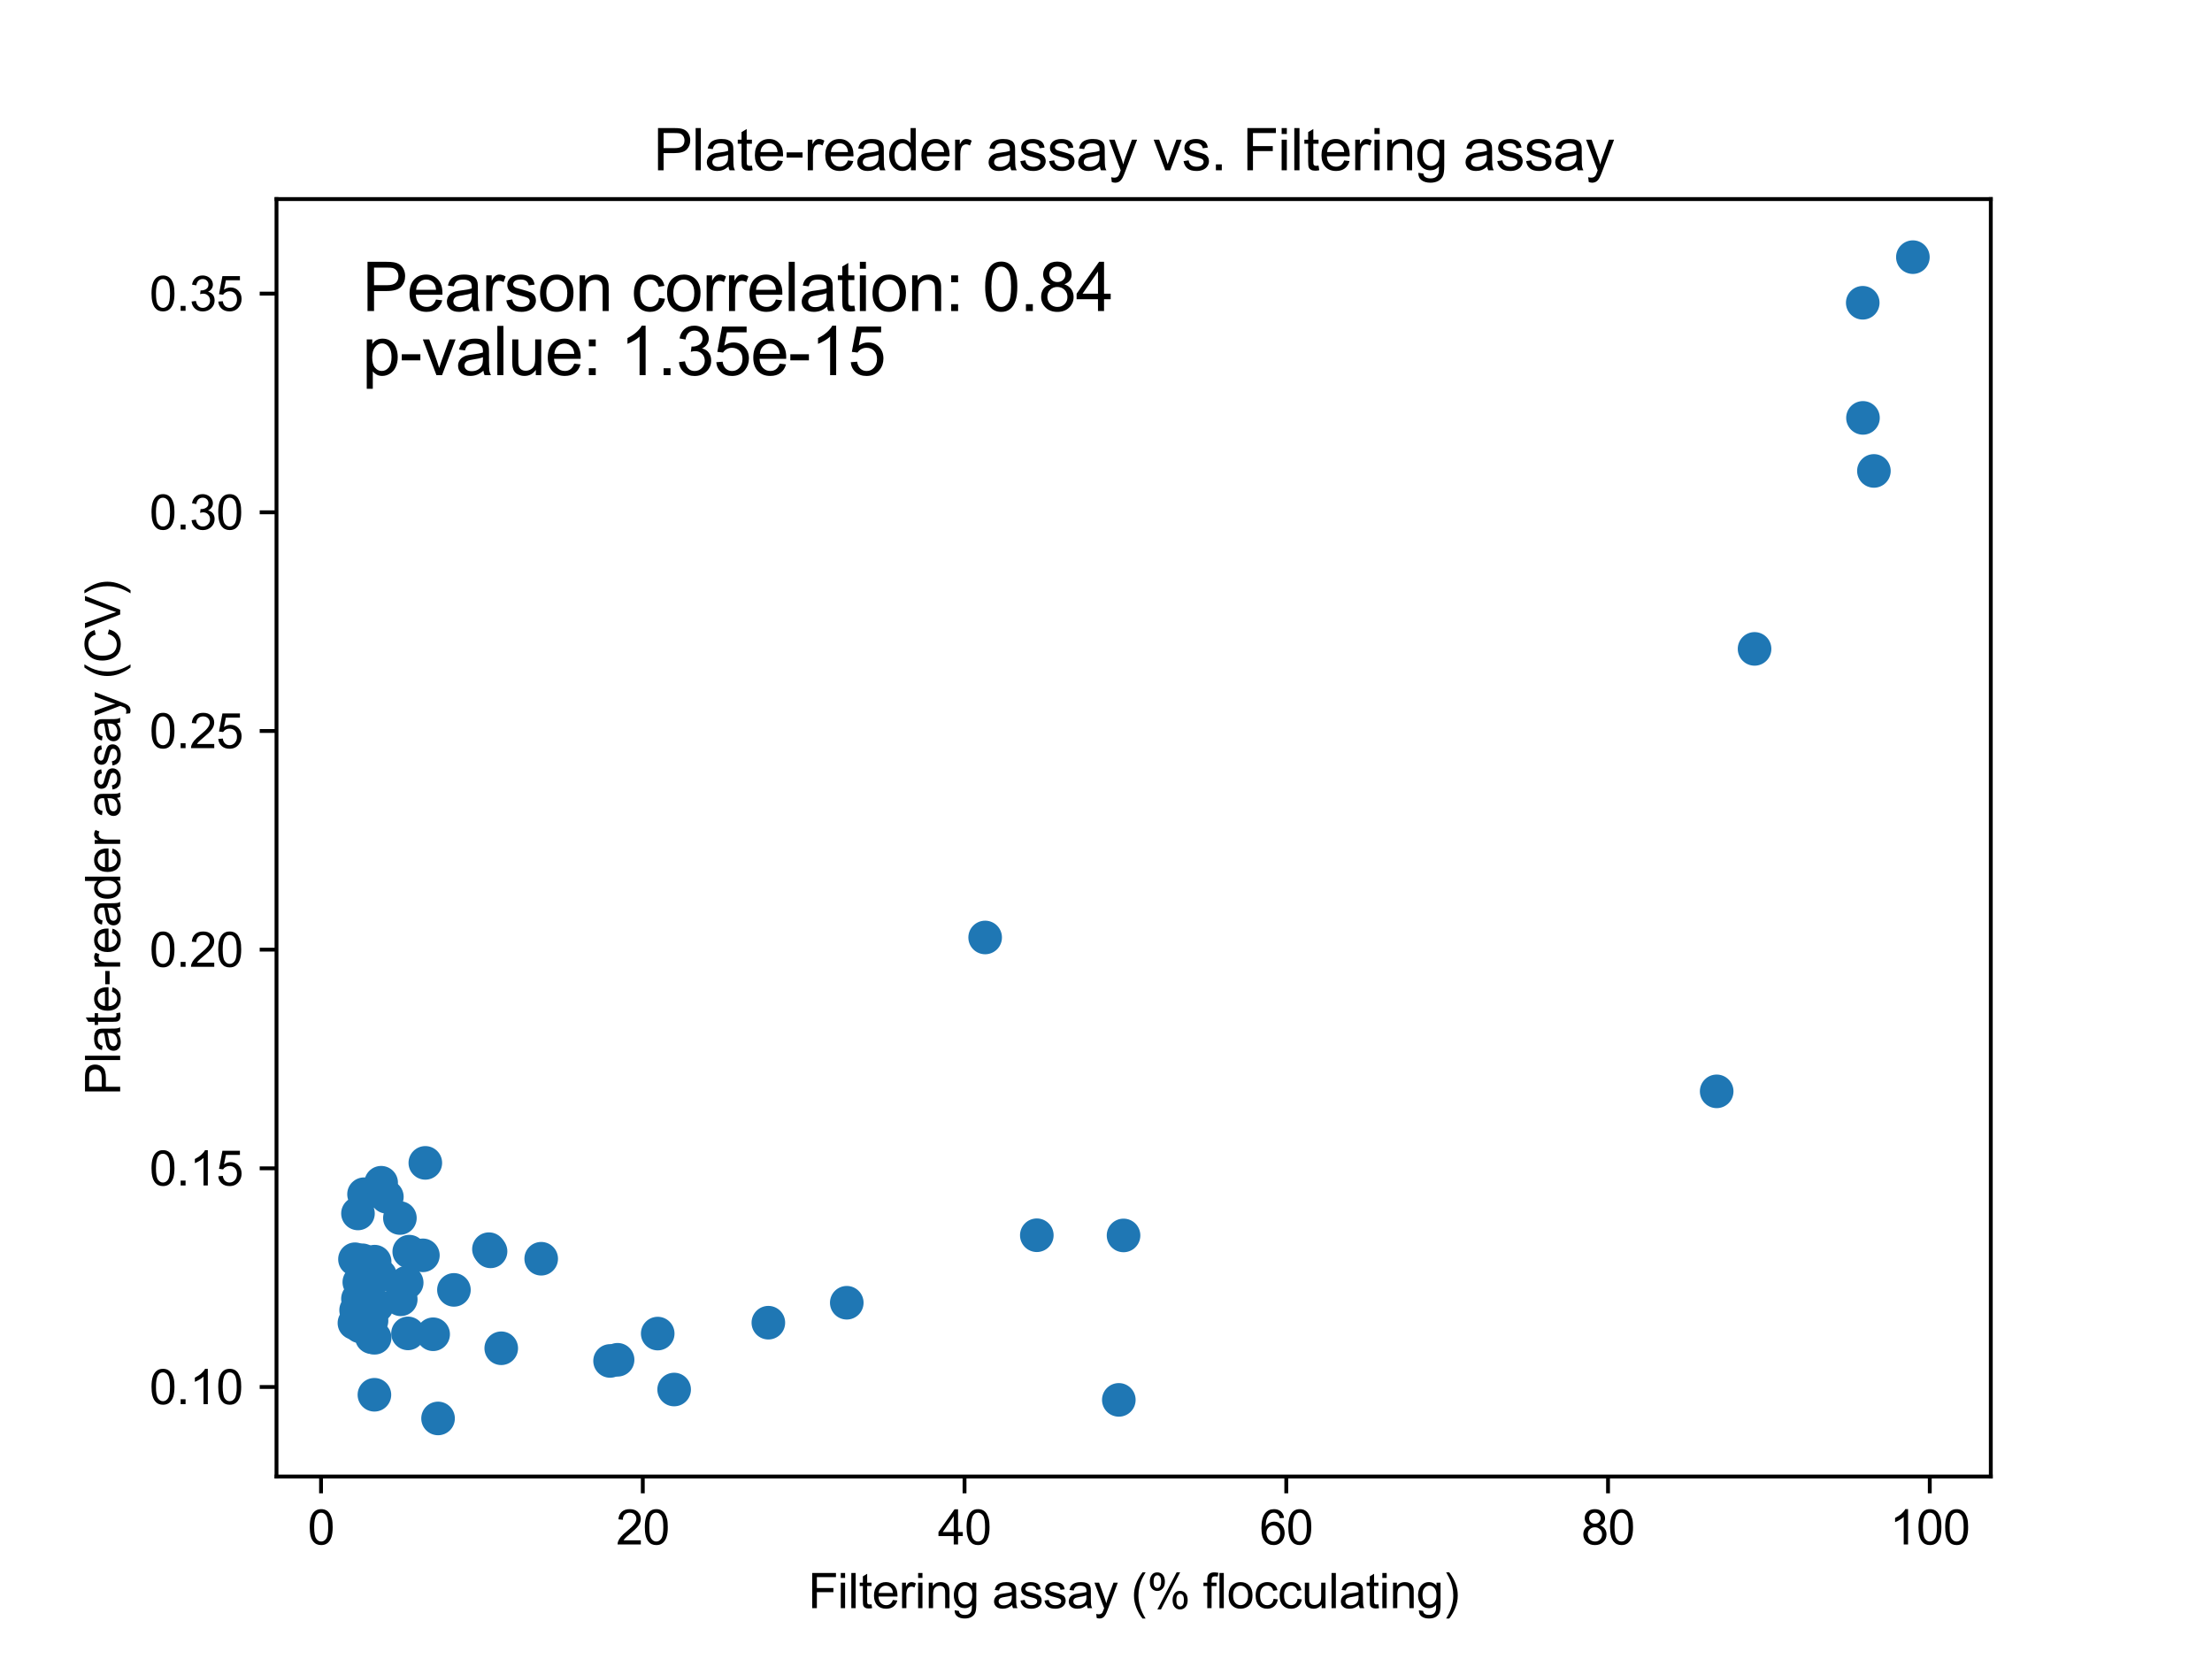 <?xml version="1.0" encoding="utf-8" standalone="no"?>
<!DOCTYPE svg PUBLIC "-//W3C//DTD SVG 1.1//EN"
  "http://www.w3.org/Graphics/SVG/1.1/DTD/svg11.dtd">
<svg height="345.6pt" version="1.1" viewBox="0 0 460.8 345.6" width="460.8pt" xmlns="http://www.w3.org/2000/svg" xmlns:xlink="http://www.w3.org/1999/xlink">
 <defs>
  <style type="text/css">*{stroke-linecap:butt;stroke-linejoin:round;}</style>
 </defs>
 <g id="figure_1">
  <g id="patch_1">
   <path d="M 0 345.6 
L 460.8 345.6 
L 460.8 0 
L 0 0 
z
" style="fill:#ffffff;"/>
  </g>
  <g id="axes_1">
   <g id="patch_2">
    <path d="M 57.6 307.584 
L 414.72 307.584 
L 414.72 41.472 
L 57.6 41.472 
z
" style="fill:#ffffff;"/>
   </g>
   <g id="PathCollection_1">
    <defs>
     <path d="M 0 3 
C 0.796 3 1.559 2.684 2.121 2.121 
C 2.684 1.559 3 0.796 3 0 
C 3 -0.796 2.684 -1.559 2.121 -2.121 
C 1.559 -2.684 0.796 -3 0 -3 
C -0.796 -3 -1.559 -2.684 -2.121 -2.121 
C -2.684 -1.559 -3 -0.796 -3 0 
C -3 0.796 -2.684 1.559 -2.121 2.121 
C -1.559 2.684 -0.796 3 0 3 
z
" id="m64e25b616b" style="stroke:#1f77b4;"/>
    </defs>
    <g clip-path="url(#p9ad3b4e9d8)">
     <use style="fill:#1f77b4;stroke:#1f77b4;" x="101.855" xlink:href="#m64e25b616b" y="260.226"/>
     <use style="fill:#1f77b4;stroke:#1f77b4;" x="390.369" xlink:href="#m64e25b616b" y="98.103"/>
     <use style="fill:#1f77b4;stroke:#1f77b4;" x="74.184" xlink:href="#m64e25b616b" y="272.945"/>
     <use style="fill:#1f77b4;stroke:#1f77b4;" x="76.338" xlink:href="#m64e25b616b" y="269.78"/>
     <use style="fill:#1f77b4;stroke:#1f77b4;" x="75.026" xlink:href="#m64e25b616b" y="276.317"/>
     <use style="fill:#1f77b4;stroke:#1f77b4;" x="78.046" xlink:href="#m64e25b616b" y="278.679"/>
     <use style="fill:#1f77b4;stroke:#1f77b4;" x="76.326" xlink:href="#m64e25b616b" y="262.892"/>
     <use style="fill:#1f77b4;stroke:#1f77b4;" x="94.561" xlink:href="#m64e25b616b" y="268.707"/>
     <use style="fill:#1f77b4;stroke:#1f77b4;" x="102.19" xlink:href="#m64e25b616b" y="260.679"/>
     <use style="fill:#1f77b4;stroke:#1f77b4;" x="127.089" xlink:href="#m64e25b616b" y="283.51"/>
     <use style="fill:#1f77b4;stroke:#1f77b4;" x="104.418" xlink:href="#m64e25b616b" y="280.868"/>
     <use style="fill:#1f77b4;stroke:#1f77b4;" x="83.485" xlink:href="#m64e25b616b" y="270.673"/>
     <use style="fill:#1f77b4;stroke:#1f77b4;" x="75.357" xlink:href="#m64e25b616b" y="267.302"/>
     <use style="fill:#1f77b4;stroke:#1f77b4;" x="74.567" xlink:href="#m64e25b616b" y="270.567"/>
     <use style="fill:#1f77b4;stroke:#1f77b4;" x="76.047" xlink:href="#m64e25b616b" y="270.742"/>
     <use style="fill:#1f77b4;stroke:#1f77b4;" x="76.12" xlink:href="#m64e25b616b" y="275.14"/>
     <use style="fill:#1f77b4;stroke:#1f77b4;" x="85.252" xlink:href="#m64e25b616b" y="260.742"/>
     <use style="fill:#1f77b4;stroke:#1f77b4;" x="176.398" xlink:href="#m64e25b616b" y="271.386"/>
     <use style="fill:#1f77b4;stroke:#1f77b4;" x="84.993" xlink:href="#m64e25b616b" y="277.772"/>
     <use style="fill:#1f77b4;stroke:#1f77b4;" x="77.458" xlink:href="#m64e25b616b" y="278.567"/>
     <use style="fill:#1f77b4;stroke:#1f77b4;" x="77.396" xlink:href="#m64e25b616b" y="275.124"/>
     <use style="fill:#1f77b4;stroke:#1f77b4;" x="90.231" xlink:href="#m64e25b616b" y="277.951"/>
     <use style="fill:#1f77b4;stroke:#1f77b4;" x="78.496" xlink:href="#m64e25b616b" y="272.053"/>
     <use style="fill:#1f77b4;stroke:#1f77b4;" x="73.833" xlink:href="#m64e25b616b" y="275.613"/>
     <use style="fill:#1f77b4;stroke:#1f77b4;" x="137.015" xlink:href="#m64e25b616b" y="277.809"/>
     <use style="fill:#1f77b4;stroke:#1f77b4;" x="398.487" xlink:href="#m64e25b616b" y="53.568"/>
     <use style="fill:#1f77b4;stroke:#1f77b4;" x="205.226" xlink:href="#m64e25b616b" y="195.293"/>
     <use style="fill:#1f77b4;stroke:#1f77b4;" x="388.091" xlink:href="#m64e25b616b" y="87.055"/>
     <use style="fill:#1f77b4;stroke:#1f77b4;" x="84.724" xlink:href="#m64e25b616b" y="267.196"/>
     <use style="fill:#1f77b4;stroke:#1f77b4;" x="74.85" xlink:href="#m64e25b616b" y="267.101"/>
     <use style="fill:#1f77b4;stroke:#1f77b4;" x="75.834" xlink:href="#m64e25b616b" y="248.777"/>
     <use style="fill:#1f77b4;stroke:#1f77b4;" x="75.708" xlink:href="#m64e25b616b" y="276.172"/>
     <use style="fill:#1f77b4;stroke:#1f77b4;" x="79.181" xlink:href="#m64e25b616b" y="265.72"/>
     <use style="fill:#1f77b4;stroke:#1f77b4;" x="160.062" xlink:href="#m64e25b616b" y="275.543"/>
     <use style="fill:#1f77b4;stroke:#1f77b4;" x="75.494" xlink:href="#m64e25b616b" y="262.539"/>
     <use style="fill:#1f77b4;stroke:#1f77b4;" x="365.507" xlink:href="#m64e25b616b" y="135.176"/>
     <use style="fill:#1f77b4;stroke:#1f77b4;" x="140.436" xlink:href="#m64e25b616b" y="289.463"/>
     <use style="fill:#1f77b4;stroke:#1f77b4;" x="88.095" xlink:href="#m64e25b616b" y="261.507"/>
     <use style="fill:#1f77b4;stroke:#1f77b4;" x="128.654" xlink:href="#m64e25b616b" y="283.266"/>
     <use style="fill:#1f77b4;stroke:#1f77b4;" x="79.402" xlink:href="#m64e25b616b" y="246.384"/>
     <use style="fill:#1f77b4;stroke:#1f77b4;" x="80.592" xlink:href="#m64e25b616b" y="249.32"/>
     <use style="fill:#1f77b4;stroke:#1f77b4;" x="78.046" xlink:href="#m64e25b616b" y="262.826"/>
     <use style="fill:#1f77b4;stroke:#1f77b4;" x="74.572" xlink:href="#m64e25b616b" y="252.784"/>
     <use style="fill:#1f77b4;stroke:#1f77b4;" x="112.742" xlink:href="#m64e25b616b" y="262.218"/>
     <use style="fill:#1f77b4;stroke:#1f77b4;" x="88.603" xlink:href="#m64e25b616b" y="242.249"/>
     <use style="fill:#1f77b4;stroke:#1f77b4;" x="77.997" xlink:href="#m64e25b616b" y="290.556"/>
     <use style="fill:#1f77b4;stroke:#1f77b4;" x="357.616" xlink:href="#m64e25b616b" y="227.348"/>
     <use style="fill:#1f77b4;stroke:#1f77b4;" x="215.988" xlink:href="#m64e25b616b" y="257.324"/>
     <use style="fill:#1f77b4;stroke:#1f77b4;" x="233.071" xlink:href="#m64e25b616b" y="291.621"/>
     <use style="fill:#1f77b4;stroke:#1f77b4;" x="73.946" xlink:href="#m64e25b616b" y="262.324"/>
     <use style="fill:#1f77b4;stroke:#1f77b4;" x="234.054" xlink:href="#m64e25b616b" y="257.364"/>
     <use style="fill:#1f77b4;stroke:#1f77b4;" x="83.306" xlink:href="#m64e25b616b" y="253.737"/>
     <use style="fill:#1f77b4;stroke:#1f77b4;" x="91.256" xlink:href="#m64e25b616b" y="295.488"/>
     <use style="fill:#1f77b4;stroke:#1f77b4;" x="388.043" xlink:href="#m64e25b616b" y="63.073"/>
    </g>
   </g>
   <g id="matplotlib.axis_1">
    <g id="xtick_1">
     <g id="line2d_1">
      <defs>
       <path d="M 0 0 
L 0 3.5 
" id="m3f5a9c9220" style="stroke:#000000;stroke-width:0.8;"/>
      </defs>
      <g>
       <use style="stroke:#000000;stroke-width:0.8;" x="66.878" xlink:href="#m3f5a9c9220" y="307.584"/>
      </g>
     </g>
     <g id="text_1">
      <!-- 0 -->
      <g transform="translate(64.097 321.742)scale(0.1 -0.1)">
       <defs>
        <path d="M 266 2259 
Q 266 3072 433 3567 
Q 600 4063 929 4331 
Q 1259 4600 1759 4600 
Q 2128 4600 2406 4451 
Q 2684 4303 2865 4023 
Q 3047 3744 3150 3342 
Q 3253 2941 3253 2259 
Q 3253 1453 3087 958 
Q 2922 463 2592 192 
Q 2263 -78 1759 -78 
Q 1097 -78 719 397 
Q 266 969 266 2259 
z
M 844 2259 
Q 844 1131 1108 757 
Q 1372 384 1759 384 
Q 2147 384 2411 759 
Q 2675 1134 2675 2259 
Q 2675 3391 2411 3762 
Q 2147 4134 1753 4134 
Q 1366 4134 1134 3806 
Q 844 3388 844 2259 
z
" id="ArialMT-30" transform="scale(0.016)"/>
       </defs>
       <use xlink:href="#ArialMT-30"/>
      </g>
     </g>
    </g>
    <g id="xtick_2">
     <g id="line2d_2">
      <g>
       <use style="stroke:#000000;stroke-width:0.8;" x="133.904" xlink:href="#m3f5a9c9220" y="307.584"/>
      </g>
     </g>
     <g id="text_2">
      <!-- 20 -->
      <g transform="translate(128.343 321.742)scale(0.1 -0.1)">
       <defs>
        <path d="M 3222 541 
L 3222 0 
L 194 0 
Q 188 203 259 391 
Q 375 700 629 1000 
Q 884 1300 1366 1694 
Q 2113 2306 2375 2664 
Q 2638 3022 2638 3341 
Q 2638 3675 2398 3904 
Q 2159 4134 1775 4134 
Q 1369 4134 1125 3890 
Q 881 3647 878 3216 
L 300 3275 
Q 359 3922 746 4261 
Q 1134 4600 1788 4600 
Q 2447 4600 2831 4234 
Q 3216 3869 3216 3328 
Q 3216 3053 3103 2787 
Q 2991 2522 2730 2228 
Q 2469 1934 1863 1422 
Q 1356 997 1212 845 
Q 1069 694 975 541 
L 3222 541 
z
" id="ArialMT-32" transform="scale(0.016)"/>
       </defs>
       <use xlink:href="#ArialMT-32"/>
       <use x="55.615" xlink:href="#ArialMT-30"/>
      </g>
     </g>
    </g>
    <g id="xtick_3">
     <g id="line2d_3">
      <g>
       <use style="stroke:#000000;stroke-width:0.8;" x="200.93" xlink:href="#m3f5a9c9220" y="307.584"/>
      </g>
     </g>
     <g id="text_3">
      <!-- 40 -->
      <g transform="translate(195.369 321.742)scale(0.1 -0.1)">
       <defs>
        <path d="M 2069 0 
L 2069 1097 
L 81 1097 
L 81 1613 
L 2172 4581 
L 2631 4581 
L 2631 1613 
L 3250 1613 
L 3250 1097 
L 2631 1097 
L 2631 0 
L 2069 0 
z
M 2069 1613 
L 2069 3678 
L 634 1613 
L 2069 1613 
z
" id="ArialMT-34" transform="scale(0.016)"/>
       </defs>
       <use xlink:href="#ArialMT-34"/>
       <use x="55.615" xlink:href="#ArialMT-30"/>
      </g>
     </g>
    </g>
    <g id="xtick_4">
     <g id="line2d_4">
      <g>
       <use style="stroke:#000000;stroke-width:0.8;" x="267.956" xlink:href="#m3f5a9c9220" y="307.584"/>
      </g>
     </g>
     <g id="text_4">
      <!-- 60 -->
      <g transform="translate(262.395 321.742)scale(0.1 -0.1)">
       <defs>
        <path d="M 3184 3459 
L 2625 3416 
Q 2550 3747 2413 3897 
Q 2184 4138 1850 4138 
Q 1581 4138 1378 3988 
Q 1113 3794 959 3422 
Q 806 3050 800 2363 
Q 1003 2672 1297 2822 
Q 1591 2972 1913 2972 
Q 2475 2972 2870 2558 
Q 3266 2144 3266 1488 
Q 3266 1056 3080 686 
Q 2894 316 2569 119 
Q 2244 -78 1831 -78 
Q 1128 -78 684 439 
Q 241 956 241 2144 
Q 241 3472 731 4075 
Q 1159 4600 1884 4600 
Q 2425 4600 2770 4297 
Q 3116 3994 3184 3459 
z
M 888 1484 
Q 888 1194 1011 928 
Q 1134 663 1356 523 
Q 1578 384 1822 384 
Q 2178 384 2434 671 
Q 2691 959 2691 1453 
Q 2691 1928 2437 2201 
Q 2184 2475 1800 2475 
Q 1419 2475 1153 2201 
Q 888 1928 888 1484 
z
" id="ArialMT-36" transform="scale(0.016)"/>
       </defs>
       <use xlink:href="#ArialMT-36"/>
       <use x="55.615" xlink:href="#ArialMT-30"/>
      </g>
     </g>
    </g>
    <g id="xtick_5">
     <g id="line2d_5">
      <g>
       <use style="stroke:#000000;stroke-width:0.8;" x="334.982" xlink:href="#m3f5a9c9220" y="307.584"/>
      </g>
     </g>
     <g id="text_5">
      <!-- 80 -->
      <g transform="translate(329.421 321.742)scale(0.1 -0.1)">
       <defs>
        <path d="M 1131 2484 
Q 781 2613 612 2850 
Q 444 3088 444 3419 
Q 444 3919 803 4259 
Q 1163 4600 1759 4600 
Q 2359 4600 2725 4251 
Q 3091 3903 3091 3403 
Q 3091 3084 2923 2848 
Q 2756 2613 2416 2484 
Q 2838 2347 3058 2040 
Q 3278 1734 3278 1309 
Q 3278 722 2862 322 
Q 2447 -78 1769 -78 
Q 1091 -78 675 323 
Q 259 725 259 1325 
Q 259 1772 486 2073 
Q 713 2375 1131 2484 
z
M 1019 3438 
Q 1019 3113 1228 2906 
Q 1438 2700 1772 2700 
Q 2097 2700 2305 2904 
Q 2513 3109 2513 3406 
Q 2513 3716 2298 3927 
Q 2084 4138 1766 4138 
Q 1444 4138 1231 3931 
Q 1019 3725 1019 3438 
z
M 838 1322 
Q 838 1081 952 856 
Q 1066 631 1291 507 
Q 1516 384 1775 384 
Q 2178 384 2440 643 
Q 2703 903 2703 1303 
Q 2703 1709 2433 1975 
Q 2163 2241 1756 2241 
Q 1359 2241 1098 1978 
Q 838 1716 838 1322 
z
" id="ArialMT-38" transform="scale(0.016)"/>
       </defs>
       <use xlink:href="#ArialMT-38"/>
       <use x="55.615" xlink:href="#ArialMT-30"/>
      </g>
     </g>
    </g>
    <g id="xtick_6">
     <g id="line2d_6">
      <g>
       <use style="stroke:#000000;stroke-width:0.8;" x="402.008" xlink:href="#m3f5a9c9220" y="307.584"/>
      </g>
     </g>
     <g id="text_6">
      <!-- 100 -->
      <g transform="translate(393.667 321.742)scale(0.1 -0.1)">
       <defs>
        <path d="M 2384 0 
L 1822 0 
L 1822 3584 
Q 1619 3391 1289 3197 
Q 959 3003 697 2906 
L 697 3450 
Q 1169 3672 1522 3987 
Q 1875 4303 2022 4600 
L 2384 4600 
L 2384 0 
z
" id="ArialMT-31" transform="scale(0.016)"/>
       </defs>
       <use xlink:href="#ArialMT-31"/>
       <use x="55.615" xlink:href="#ArialMT-30"/>
       <use x="111.23" xlink:href="#ArialMT-30"/>
      </g>
     </g>
    </g>
    <g id="text_7">
     <!-- Filtering assay (% flocculating) -->
     <g transform="translate(168.361 335.009)scale(0.1 -0.1)">
      <defs>
       <path d="M 525 0 
L 525 4581 
L 3616 4581 
L 3616 4041 
L 1131 4041 
L 1131 2622 
L 3281 2622 
L 3281 2081 
L 1131 2081 
L 1131 0 
L 525 0 
z
" id="ArialMT-46" transform="scale(0.016)"/>
       <path d="M 425 3934 
L 425 4581 
L 988 4581 
L 988 3934 
L 425 3934 
z
M 425 0 
L 425 3319 
L 988 3319 
L 988 0 
L 425 0 
z
" id="ArialMT-69" transform="scale(0.016)"/>
       <path d="M 409 0 
L 409 4581 
L 972 4581 
L 972 0 
L 409 0 
z
" id="ArialMT-6c" transform="scale(0.016)"/>
       <path d="M 1650 503 
L 1731 6 
Q 1494 -44 1306 -44 
Q 1000 -44 831 53 
Q 663 150 594 308 
Q 525 466 525 972 
L 525 2881 
L 113 2881 
L 113 3319 
L 525 3319 
L 525 4141 
L 1084 4478 
L 1084 3319 
L 1650 3319 
L 1650 2881 
L 1084 2881 
L 1084 941 
Q 1084 700 1114 631 
Q 1144 563 1211 522 
Q 1278 481 1403 481 
Q 1497 481 1650 503 
z
" id="ArialMT-74" transform="scale(0.016)"/>
       <path d="M 2694 1069 
L 3275 997 
Q 3138 488 2766 206 
Q 2394 -75 1816 -75 
Q 1088 -75 661 373 
Q 234 822 234 1631 
Q 234 2469 665 2931 
Q 1097 3394 1784 3394 
Q 2450 3394 2872 2941 
Q 3294 2488 3294 1666 
Q 3294 1616 3291 1516 
L 816 1516 
Q 847 969 1125 678 
Q 1403 388 1819 388 
Q 2128 388 2347 550 
Q 2566 713 2694 1069 
z
M 847 1978 
L 2700 1978 
Q 2663 2397 2488 2606 
Q 2219 2931 1791 2931 
Q 1403 2931 1139 2672 
Q 875 2413 847 1978 
z
" id="ArialMT-65" transform="scale(0.016)"/>
       <path d="M 416 0 
L 416 3319 
L 922 3319 
L 922 2816 
Q 1116 3169 1280 3281 
Q 1444 3394 1641 3394 
Q 1925 3394 2219 3213 
L 2025 2691 
Q 1819 2813 1613 2813 
Q 1428 2813 1281 2702 
Q 1134 2591 1072 2394 
Q 978 2094 978 1738 
L 978 0 
L 416 0 
z
" id="ArialMT-72" transform="scale(0.016)"/>
       <path d="M 422 0 
L 422 3319 
L 928 3319 
L 928 2847 
Q 1294 3394 1984 3394 
Q 2284 3394 2536 3286 
Q 2788 3178 2913 3003 
Q 3038 2828 3088 2588 
Q 3119 2431 3119 2041 
L 3119 0 
L 2556 0 
L 2556 2019 
Q 2556 2363 2490 2533 
Q 2425 2703 2258 2804 
Q 2091 2906 1866 2906 
Q 1506 2906 1245 2678 
Q 984 2450 984 1813 
L 984 0 
L 422 0 
z
" id="ArialMT-6e" transform="scale(0.016)"/>
       <path d="M 319 -275 
L 866 -356 
Q 900 -609 1056 -725 
Q 1266 -881 1628 -881 
Q 2019 -881 2231 -725 
Q 2444 -569 2519 -288 
Q 2563 -116 2559 434 
Q 2191 0 1641 0 
Q 956 0 581 494 
Q 206 988 206 1678 
Q 206 2153 378 2554 
Q 550 2956 876 3175 
Q 1203 3394 1644 3394 
Q 2231 3394 2613 2919 
L 2613 3319 
L 3131 3319 
L 3131 450 
Q 3131 -325 2973 -648 
Q 2816 -972 2473 -1159 
Q 2131 -1347 1631 -1347 
Q 1038 -1347 672 -1080 
Q 306 -813 319 -275 
z
M 784 1719 
Q 784 1066 1043 766 
Q 1303 466 1694 466 
Q 2081 466 2343 764 
Q 2606 1063 2606 1700 
Q 2606 2309 2336 2618 
Q 2066 2928 1684 2928 
Q 1309 2928 1046 2623 
Q 784 2319 784 1719 
z
" id="ArialMT-67" transform="scale(0.016)"/>
       <path id="ArialMT-20" transform="scale(0.016)"/>
       <path d="M 2588 409 
Q 2275 144 1986 34 
Q 1697 -75 1366 -75 
Q 819 -75 525 192 
Q 231 459 231 875 
Q 231 1119 342 1320 
Q 453 1522 633 1644 
Q 813 1766 1038 1828 
Q 1203 1872 1538 1913 
Q 2219 1994 2541 2106 
Q 2544 2222 2544 2253 
Q 2544 2597 2384 2738 
Q 2169 2928 1744 2928 
Q 1347 2928 1158 2789 
Q 969 2650 878 2297 
L 328 2372 
Q 403 2725 575 2942 
Q 747 3159 1072 3276 
Q 1397 3394 1825 3394 
Q 2250 3394 2515 3294 
Q 2781 3194 2906 3042 
Q 3031 2891 3081 2659 
Q 3109 2516 3109 2141 
L 3109 1391 
Q 3109 606 3145 398 
Q 3181 191 3288 0 
L 2700 0 
Q 2613 175 2588 409 
z
M 2541 1666 
Q 2234 1541 1622 1453 
Q 1275 1403 1131 1340 
Q 988 1278 909 1158 
Q 831 1038 831 891 
Q 831 666 1001 516 
Q 1172 366 1500 366 
Q 1825 366 2078 508 
Q 2331 650 2450 897 
Q 2541 1088 2541 1459 
L 2541 1666 
z
" id="ArialMT-61" transform="scale(0.016)"/>
       <path d="M 197 991 
L 753 1078 
Q 800 744 1014 566 
Q 1228 388 1613 388 
Q 2000 388 2187 545 
Q 2375 703 2375 916 
Q 2375 1106 2209 1216 
Q 2094 1291 1634 1406 
Q 1016 1563 777 1677 
Q 538 1791 414 1992 
Q 291 2194 291 2438 
Q 291 2659 392 2848 
Q 494 3038 669 3163 
Q 800 3259 1026 3326 
Q 1253 3394 1513 3394 
Q 1903 3394 2198 3281 
Q 2494 3169 2634 2976 
Q 2775 2784 2828 2463 
L 2278 2388 
Q 2241 2644 2061 2787 
Q 1881 2931 1553 2931 
Q 1166 2931 1000 2803 
Q 834 2675 834 2503 
Q 834 2394 903 2306 
Q 972 2216 1119 2156 
Q 1203 2125 1616 2013 
Q 2213 1853 2448 1751 
Q 2684 1650 2818 1456 
Q 2953 1263 2953 975 
Q 2953 694 2789 445 
Q 2625 197 2315 61 
Q 2006 -75 1616 -75 
Q 969 -75 630 194 
Q 291 463 197 991 
z
" id="ArialMT-73" transform="scale(0.016)"/>
       <path d="M 397 -1278 
L 334 -750 
Q 519 -800 656 -800 
Q 844 -800 956 -737 
Q 1069 -675 1141 -563 
Q 1194 -478 1313 -144 
Q 1328 -97 1363 -6 
L 103 3319 
L 709 3319 
L 1400 1397 
Q 1534 1031 1641 628 
Q 1738 1016 1872 1384 
L 2581 3319 
L 3144 3319 
L 1881 -56 
Q 1678 -603 1566 -809 
Q 1416 -1088 1222 -1217 
Q 1028 -1347 759 -1347 
Q 597 -1347 397 -1278 
z
" id="ArialMT-79" transform="scale(0.016)"/>
       <path d="M 1497 -1347 
Q 1031 -759 709 28 
Q 388 816 388 1659 
Q 388 2403 628 3084 
Q 909 3875 1497 4659 
L 1900 4659 
Q 1522 4009 1400 3731 
Q 1209 3300 1100 2831 
Q 966 2247 966 1656 
Q 966 153 1900 -1347 
L 1497 -1347 
z
" id="ArialMT-28" transform="scale(0.016)"/>
       <path d="M 372 3481 
Q 372 3972 619 4315 
Q 866 4659 1334 4659 
Q 1766 4659 2048 4351 
Q 2331 4044 2331 3447 
Q 2331 2866 2045 2552 
Q 1759 2238 1341 2238 
Q 925 2238 648 2547 
Q 372 2856 372 3481 
z
M 1350 4272 
Q 1141 4272 1002 4090 
Q 863 3909 863 3425 
Q 863 2984 1003 2804 
Q 1144 2625 1350 2625 
Q 1563 2625 1702 2806 
Q 1841 2988 1841 3469 
Q 1841 3913 1700 4092 
Q 1559 4272 1350 4272 
z
M 1353 -169 
L 3859 4659 
L 4316 4659 
L 1819 -169 
L 1353 -169 
z
M 3334 1075 
Q 3334 1569 3581 1911 
Q 3828 2253 4300 2253 
Q 4731 2253 5014 1945 
Q 5297 1638 5297 1041 
Q 5297 459 5011 145 
Q 4725 -169 4303 -169 
Q 3888 -169 3611 142 
Q 3334 453 3334 1075 
z
M 4316 1866 
Q 4103 1866 3964 1684 
Q 3825 1503 3825 1019 
Q 3825 581 3965 400 
Q 4106 219 4313 219 
Q 4528 219 4667 400 
Q 4806 581 4806 1063 
Q 4806 1506 4665 1686 
Q 4525 1866 4316 1866 
z
" id="ArialMT-25" transform="scale(0.016)"/>
       <path d="M 556 0 
L 556 2881 
L 59 2881 
L 59 3319 
L 556 3319 
L 556 3672 
Q 556 4006 616 4169 
Q 697 4388 901 4523 
Q 1106 4659 1475 4659 
Q 1713 4659 2000 4603 
L 1916 4113 
Q 1741 4144 1584 4144 
Q 1328 4144 1222 4034 
Q 1116 3925 1116 3625 
L 1116 3319 
L 1763 3319 
L 1763 2881 
L 1116 2881 
L 1116 0 
L 556 0 
z
" id="ArialMT-66" transform="scale(0.016)"/>
       <path d="M 213 1659 
Q 213 2581 725 3025 
Q 1153 3394 1769 3394 
Q 2453 3394 2887 2945 
Q 3322 2497 3322 1706 
Q 3322 1066 3130 698 
Q 2938 331 2570 128 
Q 2203 -75 1769 -75 
Q 1072 -75 642 372 
Q 213 819 213 1659 
z
M 791 1659 
Q 791 1022 1069 705 
Q 1347 388 1769 388 
Q 2188 388 2466 706 
Q 2744 1025 2744 1678 
Q 2744 2294 2464 2611 
Q 2184 2928 1769 2928 
Q 1347 2928 1069 2612 
Q 791 2297 791 1659 
z
" id="ArialMT-6f" transform="scale(0.016)"/>
       <path d="M 2588 1216 
L 3141 1144 
Q 3050 572 2676 248 
Q 2303 -75 1759 -75 
Q 1078 -75 664 370 
Q 250 816 250 1647 
Q 250 2184 428 2587 
Q 606 2991 970 3192 
Q 1334 3394 1763 3394 
Q 2303 3394 2647 3120 
Q 2991 2847 3088 2344 
L 2541 2259 
Q 2463 2594 2264 2762 
Q 2066 2931 1784 2931 
Q 1359 2931 1093 2626 
Q 828 2322 828 1663 
Q 828 994 1084 691 
Q 1341 388 1753 388 
Q 2084 388 2306 591 
Q 2528 794 2588 1216 
z
" id="ArialMT-63" transform="scale(0.016)"/>
       <path d="M 2597 0 
L 2597 488 
Q 2209 -75 1544 -75 
Q 1250 -75 995 37 
Q 741 150 617 320 
Q 494 491 444 738 
Q 409 903 409 1263 
L 409 3319 
L 972 3319 
L 972 1478 
Q 972 1038 1006 884 
Q 1059 663 1231 536 
Q 1403 409 1656 409 
Q 1909 409 2131 539 
Q 2353 669 2445 892 
Q 2538 1116 2538 1541 
L 2538 3319 
L 3100 3319 
L 3100 0 
L 2597 0 
z
" id="ArialMT-75" transform="scale(0.016)"/>
       <path d="M 791 -1347 
L 388 -1347 
Q 1322 153 1322 1656 
Q 1322 2244 1188 2822 
Q 1081 3291 891 3722 
Q 769 4003 388 4659 
L 791 4659 
Q 1378 3875 1659 3084 
Q 1900 2403 1900 1659 
Q 1900 816 1576 28 
Q 1253 -759 791 -1347 
z
" id="ArialMT-29" transform="scale(0.016)"/>
      </defs>
      <use xlink:href="#ArialMT-46"/>
      <use x="61.084" xlink:href="#ArialMT-69"/>
      <use x="83.301" xlink:href="#ArialMT-6c"/>
      <use x="105.518" xlink:href="#ArialMT-74"/>
      <use x="133.301" xlink:href="#ArialMT-65"/>
      <use x="188.916" xlink:href="#ArialMT-72"/>
      <use x="222.217" xlink:href="#ArialMT-69"/>
      <use x="244.434" xlink:href="#ArialMT-6e"/>
      <use x="300.049" xlink:href="#ArialMT-67"/>
      <use x="355.664" xlink:href="#ArialMT-20"/>
      <use x="383.447" xlink:href="#ArialMT-61"/>
      <use x="439.062" xlink:href="#ArialMT-73"/>
      <use x="489.062" xlink:href="#ArialMT-73"/>
      <use x="539.062" xlink:href="#ArialMT-61"/>
      <use x="594.678" xlink:href="#ArialMT-79"/>
      <use x="644.678" xlink:href="#ArialMT-20"/>
      <use x="672.461" xlink:href="#ArialMT-28"/>
      <use x="705.762" xlink:href="#ArialMT-25"/>
      <use x="794.678" xlink:href="#ArialMT-20"/>
      <use x="822.461" xlink:href="#ArialMT-66"/>
      <use x="850.244" xlink:href="#ArialMT-6c"/>
      <use x="872.461" xlink:href="#ArialMT-6f"/>
      <use x="928.076" xlink:href="#ArialMT-63"/>
      <use x="978.076" xlink:href="#ArialMT-63"/>
      <use x="1028.076" xlink:href="#ArialMT-75"/>
      <use x="1083.691" xlink:href="#ArialMT-6c"/>
      <use x="1105.908" xlink:href="#ArialMT-61"/>
      <use x="1161.523" xlink:href="#ArialMT-74"/>
      <use x="1189.307" xlink:href="#ArialMT-69"/>
      <use x="1211.523" xlink:href="#ArialMT-6e"/>
      <use x="1267.139" xlink:href="#ArialMT-67"/>
      <use x="1322.754" xlink:href="#ArialMT-29"/>
     </g>
    </g>
   </g>
   <g id="matplotlib.axis_2">
    <g id="ytick_1">
     <g id="line2d_7">
      <defs>
       <path d="M 0 0 
L -3.5 0 
" id="mac1cd1f796" style="stroke:#000000;stroke-width:0.8;"/>
      </defs>
      <g>
       <use style="stroke:#000000;stroke-width:0.8;" x="57.6" xlink:href="#mac1cd1f796" y="288.931"/>
      </g>
     </g>
     <g id="text_8">
      <!-- 0.10 -->
      <g transform="translate(31.139 292.51)scale(0.1 -0.1)">
       <defs>
        <path d="M 581 0 
L 581 641 
L 1222 641 
L 1222 0 
L 581 0 
z
" id="ArialMT-2e" transform="scale(0.016)"/>
       </defs>
       <use xlink:href="#ArialMT-30"/>
       <use x="55.615" xlink:href="#ArialMT-2e"/>
       <use x="83.398" xlink:href="#ArialMT-31"/>
       <use x="139.014" xlink:href="#ArialMT-30"/>
      </g>
     </g>
    </g>
    <g id="ytick_2">
     <g id="line2d_8">
      <g>
       <use style="stroke:#000000;stroke-width:0.8;" x="57.6" xlink:href="#mac1cd1f796" y="243.379"/>
      </g>
     </g>
     <g id="text_9">
      <!-- 0.15 -->
      <g transform="translate(31.139 246.958)scale(0.1 -0.1)">
       <defs>
        <path d="M 266 1200 
L 856 1250 
Q 922 819 1161 601 
Q 1400 384 1738 384 
Q 2144 384 2425 690 
Q 2706 997 2706 1503 
Q 2706 1984 2436 2262 
Q 2166 2541 1728 2541 
Q 1456 2541 1237 2417 
Q 1019 2294 894 2097 
L 366 2166 
L 809 4519 
L 3088 4519 
L 3088 3981 
L 1259 3981 
L 1013 2750 
Q 1425 3038 1878 3038 
Q 2478 3038 2890 2622 
Q 3303 2206 3303 1553 
Q 3303 931 2941 478 
Q 2500 -78 1738 -78 
Q 1113 -78 717 272 
Q 322 622 266 1200 
z
" id="ArialMT-35" transform="scale(0.016)"/>
       </defs>
       <use xlink:href="#ArialMT-30"/>
       <use x="55.615" xlink:href="#ArialMT-2e"/>
       <use x="83.398" xlink:href="#ArialMT-31"/>
       <use x="139.014" xlink:href="#ArialMT-35"/>
      </g>
     </g>
    </g>
    <g id="ytick_3">
     <g id="line2d_9">
      <g>
       <use style="stroke:#000000;stroke-width:0.8;" x="57.6" xlink:href="#mac1cd1f796" y="197.826"/>
      </g>
     </g>
     <g id="text_10">
      <!-- 0.20 -->
      <g transform="translate(31.139 201.405)scale(0.1 -0.1)">
       <use xlink:href="#ArialMT-30"/>
       <use x="55.615" xlink:href="#ArialMT-2e"/>
       <use x="83.398" xlink:href="#ArialMT-32"/>
       <use x="139.014" xlink:href="#ArialMT-30"/>
      </g>
     </g>
    </g>
    <g id="ytick_4">
     <g id="line2d_10">
      <g>
       <use style="stroke:#000000;stroke-width:0.8;" x="57.6" xlink:href="#mac1cd1f796" y="152.274"/>
      </g>
     </g>
     <g id="text_11">
      <!-- 0.25 -->
      <g transform="translate(31.139 155.853)scale(0.1 -0.1)">
       <use xlink:href="#ArialMT-30"/>
       <use x="55.615" xlink:href="#ArialMT-2e"/>
       <use x="83.398" xlink:href="#ArialMT-32"/>
       <use x="139.014" xlink:href="#ArialMT-35"/>
      </g>
     </g>
    </g>
    <g id="ytick_5">
     <g id="line2d_11">
      <g>
       <use style="stroke:#000000;stroke-width:0.8;" x="57.6" xlink:href="#mac1cd1f796" y="106.721"/>
      </g>
     </g>
     <g id="text_12">
      <!-- 0.30 -->
      <g transform="translate(31.139 110.3)scale(0.1 -0.1)">
       <defs>
        <path d="M 269 1209 
L 831 1284 
Q 928 806 1161 595 
Q 1394 384 1728 384 
Q 2125 384 2398 659 
Q 2672 934 2672 1341 
Q 2672 1728 2419 1979 
Q 2166 2231 1775 2231 
Q 1616 2231 1378 2169 
L 1441 2663 
Q 1497 2656 1531 2656 
Q 1891 2656 2178 2843 
Q 2466 3031 2466 3422 
Q 2466 3731 2256 3934 
Q 2047 4138 1716 4138 
Q 1388 4138 1169 3931 
Q 950 3725 888 3313 
L 325 3413 
Q 428 3978 793 4289 
Q 1159 4600 1703 4600 
Q 2078 4600 2393 4439 
Q 2709 4278 2876 4000 
Q 3044 3722 3044 3409 
Q 3044 3113 2884 2869 
Q 2725 2625 2413 2481 
Q 2819 2388 3044 2092 
Q 3269 1797 3269 1353 
Q 3269 753 2831 336 
Q 2394 -81 1725 -81 
Q 1122 -81 723 278 
Q 325 638 269 1209 
z
" id="ArialMT-33" transform="scale(0.016)"/>
       </defs>
       <use xlink:href="#ArialMT-30"/>
       <use x="55.615" xlink:href="#ArialMT-2e"/>
       <use x="83.398" xlink:href="#ArialMT-33"/>
       <use x="139.014" xlink:href="#ArialMT-30"/>
      </g>
     </g>
    </g>
    <g id="ytick_6">
     <g id="line2d_12">
      <g>
       <use style="stroke:#000000;stroke-width:0.8;" x="57.6" xlink:href="#mac1cd1f796" y="61.169"/>
      </g>
     </g>
     <g id="text_13">
      <!-- 0.35 -->
      <g transform="translate(31.139 64.748)scale(0.1 -0.1)">
       <use xlink:href="#ArialMT-30"/>
       <use x="55.615" xlink:href="#ArialMT-2e"/>
       <use x="83.398" xlink:href="#ArialMT-33"/>
       <use x="139.014" xlink:href="#ArialMT-35"/>
      </g>
     </g>
    </g>
    <g id="text_14">
     <!-- Plate-reader assay (CV) -->
     <g transform="translate(25.034 228.155)rotate(-90)scale(0.1 -0.1)">
      <defs>
       <path d="M 494 0 
L 494 4581 
L 2222 4581 
Q 2678 4581 2919 4538 
Q 3256 4481 3484 4323 
Q 3713 4166 3852 3881 
Q 3991 3597 3991 3256 
Q 3991 2672 3619 2267 
Q 3247 1863 2275 1863 
L 1100 1863 
L 1100 0 
L 494 0 
z
M 1100 2403 
L 2284 2403 
Q 2872 2403 3119 2622 
Q 3366 2841 3366 3238 
Q 3366 3525 3220 3729 
Q 3075 3934 2838 4000 
Q 2684 4041 2272 4041 
L 1100 4041 
L 1100 2403 
z
" id="ArialMT-50" transform="scale(0.016)"/>
       <path d="M 203 1375 
L 203 1941 
L 1931 1941 
L 1931 1375 
L 203 1375 
z
" id="ArialMT-2d" transform="scale(0.016)"/>
       <path d="M 2575 0 
L 2575 419 
Q 2259 -75 1647 -75 
Q 1250 -75 917 144 
Q 584 363 401 755 
Q 219 1147 219 1656 
Q 219 2153 384 2558 
Q 550 2963 881 3178 
Q 1213 3394 1622 3394 
Q 1922 3394 2156 3267 
Q 2391 3141 2538 2938 
L 2538 4581 
L 3097 4581 
L 3097 0 
L 2575 0 
z
M 797 1656 
Q 797 1019 1065 703 
Q 1334 388 1700 388 
Q 2069 388 2326 689 
Q 2584 991 2584 1609 
Q 2584 2291 2321 2609 
Q 2059 2928 1675 2928 
Q 1300 2928 1048 2622 
Q 797 2316 797 1656 
z
" id="ArialMT-64" transform="scale(0.016)"/>
       <path d="M 3763 1606 
L 4369 1453 
Q 4178 706 3683 314 
Q 3188 -78 2472 -78 
Q 1731 -78 1267 223 
Q 803 525 561 1097 
Q 319 1669 319 2325 
Q 319 3041 592 3573 
Q 866 4106 1370 4382 
Q 1875 4659 2481 4659 
Q 3169 4659 3637 4309 
Q 4106 3959 4291 3325 
L 3694 3184 
Q 3534 3684 3231 3912 
Q 2928 4141 2469 4141 
Q 1941 4141 1586 3887 
Q 1231 3634 1087 3207 
Q 944 2781 944 2328 
Q 944 1744 1114 1308 
Q 1284 872 1643 656 
Q 2003 441 2422 441 
Q 2931 441 3284 734 
Q 3638 1028 3763 1606 
z
" id="ArialMT-43" transform="scale(0.016)"/>
       <path d="M 1803 0 
L 28 4581 
L 684 4581 
L 1875 1253 
Q 2019 853 2116 503 
Q 2222 878 2363 1253 
L 3600 4581 
L 4219 4581 
L 2425 0 
L 1803 0 
z
" id="ArialMT-56" transform="scale(0.016)"/>
      </defs>
      <use xlink:href="#ArialMT-50"/>
      <use x="66.699" xlink:href="#ArialMT-6c"/>
      <use x="88.916" xlink:href="#ArialMT-61"/>
      <use x="144.531" xlink:href="#ArialMT-74"/>
      <use x="172.314" xlink:href="#ArialMT-65"/>
      <use x="227.93" xlink:href="#ArialMT-2d"/>
      <use x="261.23" xlink:href="#ArialMT-72"/>
      <use x="294.531" xlink:href="#ArialMT-65"/>
      <use x="350.146" xlink:href="#ArialMT-61"/>
      <use x="405.762" xlink:href="#ArialMT-64"/>
      <use x="461.377" xlink:href="#ArialMT-65"/>
      <use x="516.992" xlink:href="#ArialMT-72"/>
      <use x="550.293" xlink:href="#ArialMT-20"/>
      <use x="578.076" xlink:href="#ArialMT-61"/>
      <use x="633.691" xlink:href="#ArialMT-73"/>
      <use x="683.691" xlink:href="#ArialMT-73"/>
      <use x="733.691" xlink:href="#ArialMT-61"/>
      <use x="789.307" xlink:href="#ArialMT-79"/>
      <use x="839.307" xlink:href="#ArialMT-20"/>
      <use x="867.09" xlink:href="#ArialMT-28"/>
      <use x="900.391" xlink:href="#ArialMT-43"/>
      <use x="972.607" xlink:href="#ArialMT-56"/>
      <use x="1039.307" xlink:href="#ArialMT-29"/>
     </g>
    </g>
   </g>
   <g id="patch_3">
    <path d="M 57.6 307.584 
L 57.6 41.472 
" style="fill:none;stroke:#000000;stroke-linecap:square;stroke-linejoin:miter;stroke-width:0.8;"/>
   </g>
   <g id="patch_4">
    <path d="M 414.72 307.584 
L 414.72 41.472 
" style="fill:none;stroke:#000000;stroke-linecap:square;stroke-linejoin:miter;stroke-width:0.8;"/>
   </g>
   <g id="patch_5">
    <path d="M 57.6 307.584 
L 414.72 307.584 
" style="fill:none;stroke:#000000;stroke-linecap:square;stroke-linejoin:miter;stroke-width:0.8;"/>
   </g>
   <g id="patch_6">
    <path d="M 57.6 41.472 
L 414.72 41.472 
" style="fill:none;stroke:#000000;stroke-linecap:square;stroke-linejoin:miter;stroke-width:0.8;"/>
   </g>
   <g id="text_15">
    <!-- Pearson correlation: 0.84 -->
    <g transform="translate(75.456 64.799)scale(0.14 -0.14)">
     <defs>
      <path d="M 578 2678 
L 578 3319 
L 1219 3319 
L 1219 2678 
L 578 2678 
z
M 578 0 
L 578 641 
L 1219 641 
L 1219 0 
L 578 0 
z
" id="ArialMT-3a" transform="scale(0.016)"/>
     </defs>
     <use xlink:href="#ArialMT-50"/>
     <use x="66.699" xlink:href="#ArialMT-65"/>
     <use x="122.314" xlink:href="#ArialMT-61"/>
     <use x="177.93" xlink:href="#ArialMT-72"/>
     <use x="211.23" xlink:href="#ArialMT-73"/>
     <use x="261.23" xlink:href="#ArialMT-6f"/>
     <use x="316.846" xlink:href="#ArialMT-6e"/>
     <use x="372.461" xlink:href="#ArialMT-20"/>
     <use x="400.244" xlink:href="#ArialMT-63"/>
     <use x="450.244" xlink:href="#ArialMT-6f"/>
     <use x="505.859" xlink:href="#ArialMT-72"/>
     <use x="539.16" xlink:href="#ArialMT-72"/>
     <use x="572.461" xlink:href="#ArialMT-65"/>
     <use x="628.076" xlink:href="#ArialMT-6c"/>
     <use x="650.293" xlink:href="#ArialMT-61"/>
     <use x="705.908" xlink:href="#ArialMT-74"/>
     <use x="733.691" xlink:href="#ArialMT-69"/>
     <use x="755.908" xlink:href="#ArialMT-6f"/>
     <use x="811.523" xlink:href="#ArialMT-6e"/>
     <use x="867.139" xlink:href="#ArialMT-3a"/>
     <use x="894.922" xlink:href="#ArialMT-20"/>
     <use x="922.705" xlink:href="#ArialMT-30"/>
     <use x="978.32" xlink:href="#ArialMT-2e"/>
     <use x="1006.104" xlink:href="#ArialMT-38"/>
     <use x="1061.719" xlink:href="#ArialMT-34"/>
    </g>
   </g>
   <g id="text_16">
    <!-- p-value: 1.35e-15 -->
    <g transform="translate(75.456 78.146)scale(0.14 -0.14)">
     <defs>
      <path d="M 422 -1272 
L 422 3319 
L 934 3319 
L 934 2888 
Q 1116 3141 1344 3267 
Q 1572 3394 1897 3394 
Q 2322 3394 2647 3175 
Q 2972 2956 3137 2557 
Q 3303 2159 3303 1684 
Q 3303 1175 3120 767 
Q 2938 359 2589 142 
Q 2241 -75 1856 -75 
Q 1575 -75 1351 44 
Q 1128 163 984 344 
L 984 -1272 
L 422 -1272 
z
M 931 1641 
Q 931 1000 1190 694 
Q 1450 388 1819 388 
Q 2194 388 2461 705 
Q 2728 1022 2728 1688 
Q 2728 2322 2467 2637 
Q 2206 2953 1844 2953 
Q 1484 2953 1207 2617 
Q 931 2281 931 1641 
z
" id="ArialMT-70" transform="scale(0.016)"/>
      <path d="M 1344 0 
L 81 3319 
L 675 3319 
L 1388 1331 
Q 1503 1009 1600 663 
Q 1675 925 1809 1294 
L 2547 3319 
L 3125 3319 
L 1869 0 
L 1344 0 
z
" id="ArialMT-76" transform="scale(0.016)"/>
     </defs>
     <use xlink:href="#ArialMT-70"/>
     <use x="55.615" xlink:href="#ArialMT-2d"/>
     <use x="88.916" xlink:href="#ArialMT-76"/>
     <use x="138.916" xlink:href="#ArialMT-61"/>
     <use x="194.531" xlink:href="#ArialMT-6c"/>
     <use x="216.748" xlink:href="#ArialMT-75"/>
     <use x="272.363" xlink:href="#ArialMT-65"/>
     <use x="327.979" xlink:href="#ArialMT-3a"/>
     <use x="355.762" xlink:href="#ArialMT-20"/>
     <use x="383.545" xlink:href="#ArialMT-31"/>
     <use x="439.16" xlink:href="#ArialMT-2e"/>
     <use x="466.943" xlink:href="#ArialMT-33"/>
     <use x="522.559" xlink:href="#ArialMT-35"/>
     <use x="578.174" xlink:href="#ArialMT-65"/>
     <use x="633.789" xlink:href="#ArialMT-2d"/>
     <use x="667.09" xlink:href="#ArialMT-31"/>
     <use x="722.705" xlink:href="#ArialMT-35"/>
    </g>
   </g>
   <g id="text_17">
    <!-- Plate-reader assay vs. Filtering assay -->
    <g transform="translate(136.126 35.472)scale(0.12 -0.12)">
     <use xlink:href="#ArialMT-50"/>
     <use x="66.699" xlink:href="#ArialMT-6c"/>
     <use x="88.916" xlink:href="#ArialMT-61"/>
     <use x="144.531" xlink:href="#ArialMT-74"/>
     <use x="172.314" xlink:href="#ArialMT-65"/>
     <use x="227.93" xlink:href="#ArialMT-2d"/>
     <use x="261.23" xlink:href="#ArialMT-72"/>
     <use x="294.531" xlink:href="#ArialMT-65"/>
     <use x="350.146" xlink:href="#ArialMT-61"/>
     <use x="405.762" xlink:href="#ArialMT-64"/>
     <use x="461.377" xlink:href="#ArialMT-65"/>
     <use x="516.992" xlink:href="#ArialMT-72"/>
     <use x="550.293" xlink:href="#ArialMT-20"/>
     <use x="578.076" xlink:href="#ArialMT-61"/>
     <use x="633.691" xlink:href="#ArialMT-73"/>
     <use x="683.691" xlink:href="#ArialMT-73"/>
     <use x="733.691" xlink:href="#ArialMT-61"/>
     <use x="789.307" xlink:href="#ArialMT-79"/>
     <use x="839.307" xlink:href="#ArialMT-20"/>
     <use x="867.09" xlink:href="#ArialMT-76"/>
     <use x="917.09" xlink:href="#ArialMT-73"/>
     <use x="967.09" xlink:href="#ArialMT-2e"/>
     <use x="994.873" xlink:href="#ArialMT-20"/>
     <use x="1022.656" xlink:href="#ArialMT-46"/>
     <use x="1083.74" xlink:href="#ArialMT-69"/>
     <use x="1105.957" xlink:href="#ArialMT-6c"/>
     <use x="1128.174" xlink:href="#ArialMT-74"/>
     <use x="1155.957" xlink:href="#ArialMT-65"/>
     <use x="1211.572" xlink:href="#ArialMT-72"/>
     <use x="1244.873" xlink:href="#ArialMT-69"/>
     <use x="1267.09" xlink:href="#ArialMT-6e"/>
     <use x="1322.705" xlink:href="#ArialMT-67"/>
     <use x="1378.32" xlink:href="#ArialMT-20"/>
     <use x="1406.104" xlink:href="#ArialMT-61"/>
     <use x="1461.719" xlink:href="#ArialMT-73"/>
     <use x="1511.719" xlink:href="#ArialMT-73"/>
     <use x="1561.719" xlink:href="#ArialMT-61"/>
     <use x="1617.334" xlink:href="#ArialMT-79"/>
    </g>
   </g>
  </g>
 </g>
 <defs>
  <clipPath id="p9ad3b4e9d8">
   <rect height="266.112" width="357.12" x="57.6" y="41.472"/>
  </clipPath>
 </defs>
</svg>
